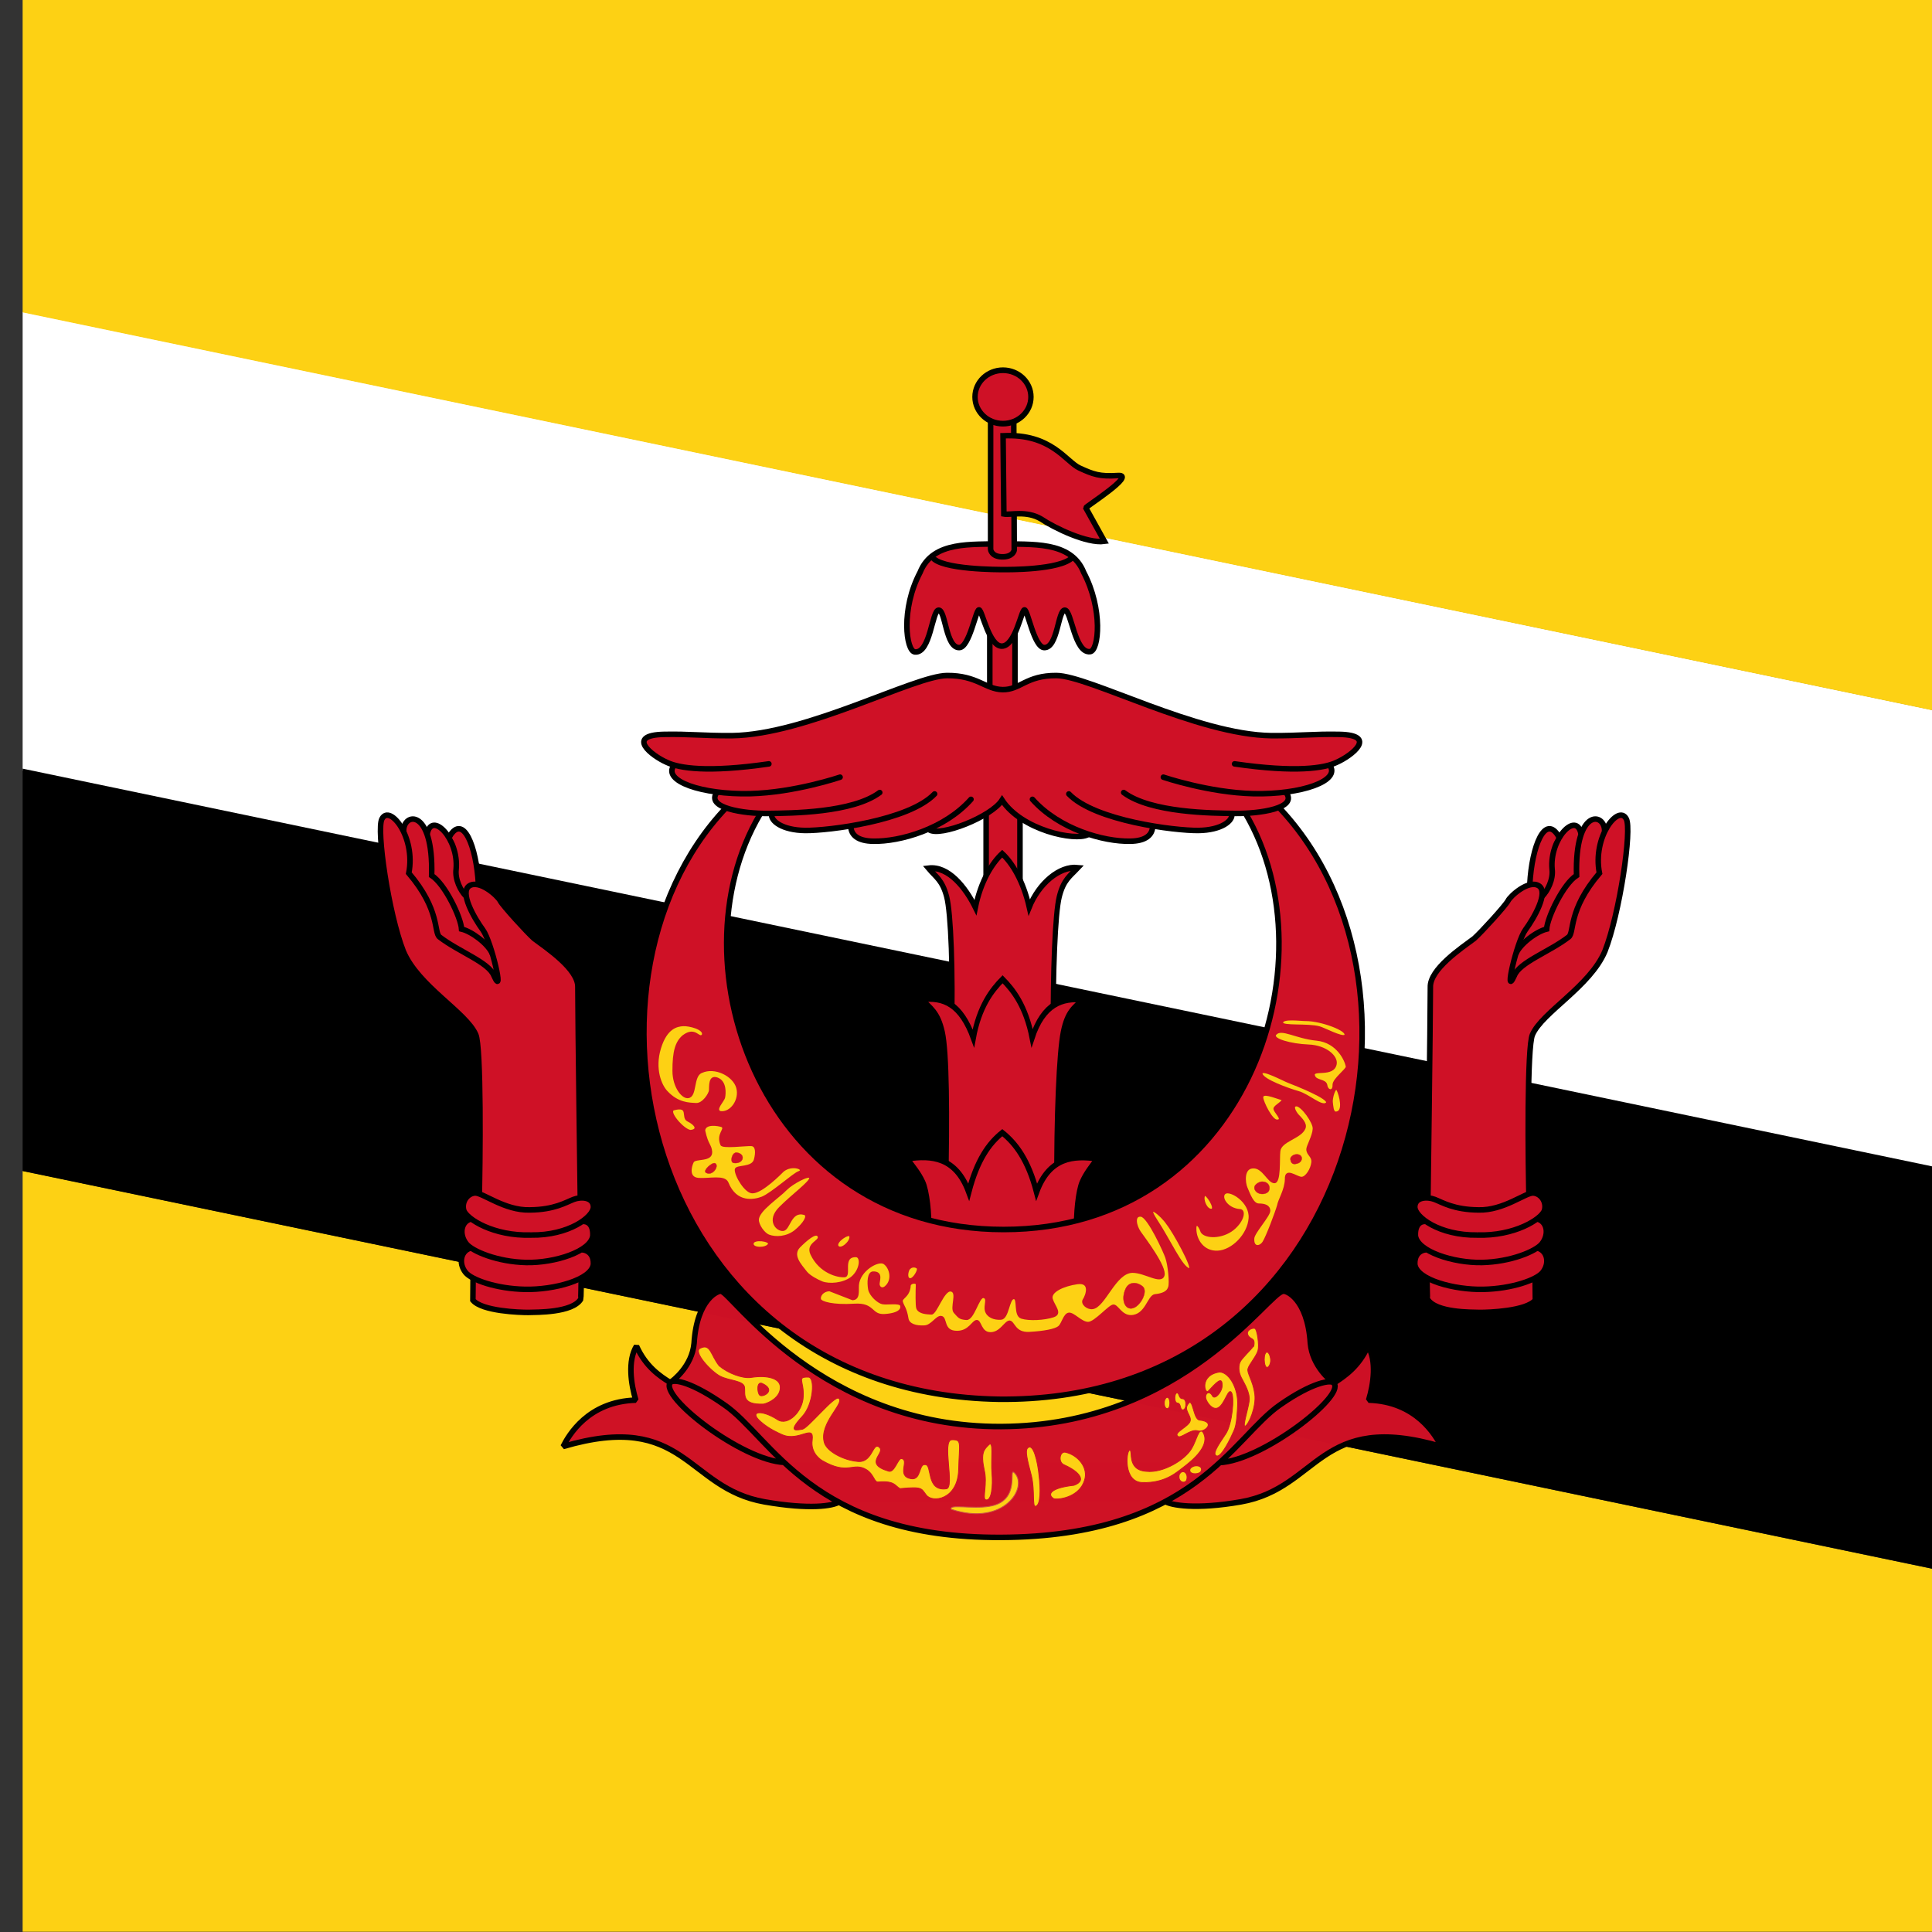 <svg xmlns="http://www.w3.org/2000/svg" height="512" width="512">
    <rect width="100%" height="100%" fill="#333333" stroke="none"/>
    <defs>
        <clipPath id="a">
            <path fill="#808080" d="M6 0h512v512h-512z"/>
        </clipPath>
    </defs>
    <g fill-rule="evenodd" clip-path="url(#a)">
        <g>
            <path d="M-220.886 35.344l.126 121.766 1023.878 212.613v-120.888l-1024.002-213.49z" fill="#fff"/>
            <path d="M-220.76 263.057v248.877h1023.878v-35.543l-1023.878-213.335z" fill="#fdd114"/>
            <path d="M803.118 248.867v-248.877h-1023.878v35.543l1023.878 213.335z" fill="#fdd114"/>
            <path d="M-220.76 156.472v106.657l1024.208 213.263-.33-106.668-1023.878-213.252z"/>
        </g>
        <g>
            <path stroke="#000" stroke-width="1.468" fill="#cf1126" d="M261.336 211.455h8.967v23.932h-8.967z"/>
            <path d="M415.12 645.68c-.241-33.566 1.125-65.845 3.766-75.002s6.556-11.06 11.416-15.608c-11.512-1.043-24.218 8.647-30.06 21.408-3.707-14.398-10.639-24.156-16.739-29.056-6.099 4.9-13.292 14.808-16.568 29.183-6.01-10.712-16.555-22.588-29.028-21.254 4.434 4.62 8.481 6.332 11.178 15.285s4.044 41.016 3.075 74.6" transform="matrix(.428 0 0 .489 101.45 -41.457)" stroke="#000" stroke-width="3.207" fill="#cf1126"/>
            <path d="M414.44 641.96c-.241-33.565 1.37-62.22 3.677-71.327 2.309-9.106 5.993-10.806 11.258-14.746-11.512-1.043-22.481 1.756-28.902 17.355-3.592-14.5-10.639-21.623-16.739-26.523-6.099 4.9-13.292 12.274-16.568 26.649-7.053-15.474-16.903-18.94-29.376-17.606 5.186 4.316 9.262 5.927 11.8 14.855s2.859 37.315 1.89 70.899" transform="matrix(.467 0 0 .587 86.49 -61.408)" stroke="#000" stroke-width="2.804" fill="#cf1126"/>
            <path d="M285.342 326.36c-.183-4.586.446-10.744 1.488-13.124 1.043-2.38 2.497-4.118 3.965-6.136-6.294-.908-12.694-.444-16.092 8.786-2.201-8.438-5.503-12.841-9.084-15.717-3.58 2.876-6.689 7.279-8.891 15.717-3.398-9.231-9.829-9.79-16.316-8.786 1.467 2.018 2.978 3.756 4.077 6.136 1.098 2.38 1.784 8.538 1.6 13.124" stroke="#000" stroke-width="1.467" fill="#cf1126"/>
            <path d="M262.304 164.664v18.908h6.674v-18.908h-6.674z" stroke="#000" stroke-width="1.467" fill="#cf1126"/>
            <path opacity=".99" stroke-linejoin="bevel" d="M308.641 397.829c1.651 1.104 8.239 2.26 20.179.182 20.846-3.651 20.672-24.214 53.141-14.675-1.467-2.935-6.604-11.922-19.261-12.286 1.284-4.221 2.201-10.454-.183-14.311-2.446 5.441-6.233 7.971-8.979 9.75-.846-.458-5.753-4.467-6.284-10.507-.737-11.975-6.581-14.088-7.201-13.771-3.751-.106-26.339 35.602-74.707 35.836-47.658.229-71.508-35.519-74.203-35.836-.62-.317-6.464 1.796-7.201 13.771-.532 6.04-5.496 9.873-6.33 10.408-2.734-1.702-6.487-4.209-8.933-9.65-2.384 3.857-1.467 10.091-.183 14.311-12.657.364-17.794 9.351-19.261 12.286 32.469-9.539 32.534 11.024 53.38 14.675 11.94 2.078 18.13 1.104 19.781.006" stroke="#000" stroke-width="1.467" fill="#cf1126"/>
            <path opacity=".99" stroke-linejoin="bevel" d="M207.906 387.556c-11.309-.452-33.37-17.651-30.239-21.191.994-1.004 5.854.029 14.269 5.917 12.488 8.511 23.204 35.349 73.305 35.144 51.057-.205 61.535-26.632 74.021-35.144 8.415-5.888 13.665-6.827 14.257-5.676 3.005 3.393-19.077 20.551-30.385 21.003" stroke="#000" stroke-width="1.467" fill="#cf1126"/>
            <path d="M192.42 214.073c-44.677 47.069-20.644 155.179 72.213 156.741 93.356 1.046 120.587-108.161 74.203-156.946m-137.37 1.821c-23.768 40.02.942 110.145 64.5 110.145 64.083 0 87.569-70.634 64.03-110.385" stroke="#000" stroke-width="1.467" fill="#cf1126"/>
            <path d="M282.36 384.862c3.25.722 6.215 4.078 5.021 7.527-1.326 4.112-6.221 5.111-8.071 4.811-1.99-1.194-.797-2.918 5.306-3.582 3.979-1.459.355-4.15-2.653-5.439-1.635-.701-1.129-3.656.397-3.317z" stroke="#cf1126" stroke-width=".22" fill="#fdd114"/>
            <path d="M272.28 383.802c1.511-1.719 2.739 3.55 3.075 7.204.44 3.567.486 7.967-.952 8.185-.877.147-.141-4.096-1.047-7.989-1.183-4.507-1.693-6.644-1.076-7.4z" stroke="#cf1126" stroke-width=".22" fill="#fdd114"/>
            <path d="M268.81 390.302c3.794 3.677-2.633 14.328-16.694 9.685-.796-1.459 5.584-.016 10.081-.796 8.558-1.351 4.886-10.52 6.613-8.889z" stroke="#cb4f46" stroke-width=".22" fill="#fdd114"/>
            <path d="M261.93 383.002c1.512-1.719.631 3.723.946 7.379.308 3.435-.076 7.616-1.706 7.075-.883-.426.564-4.284-.342-7.911-.971-4.558-.045-5.389 1.102-6.543z" stroke="#cf1126" stroke-width=".22" fill="#fdd114"/>
            <path d="M252.28 381.542c2.683-.017 1.964.736 1.773 7.903-.21 8.032-6.993 8.931-8.605 6.727-1.355-1.729-.858-2.249-6.92-1.67-1.356-.683-1.304-2.136-5.733-1.764-1.145.211-1.107-1.961-3.173-3.259-3.602-2.152-4.801 1.587-11.669-2.37-.429-.24-3.216-2.006-2.707-5.497.531-4.411-3.492.539-7.913-1.386-.855-.382-3.446-1.46-5.732-3.466-3.227-2.775.152-3.336 4.512-.507 2.692 1.707 6.646-2.221 6.753-6.152.241-4.16-1.829-5.254 1.379-5.151 1.789.053 1.364 7.269-1.676 10.463-4.068 4.397-1.323 3.549.13 3.328 1.515-.379 8.407-8.919 9.556-8.186 1.79 1.216-5.373 6.676-3.769 11.844.766 2.304 5.036 4.511 8.551 4.868 4.133.688 4.145-4.924 5.82-3.861 2.318 1.521-4.43 4.385 2.655 6.474 1.565.469 2.469-3.516 3.395-3.343 2.223.363-1.453 4.654 2.522 5.336 2.771.461 2.012-4.007 3.73-3.735 1.988-.127.122 7.147 5.633 6.405 2.323-.304-1.311-12.985 1.488-13.001z" stroke="#cf1126" stroke-width=".22" fill="#fdd114"/>
            <path d="M202.33 372.102c1.596-.341 4.331-1.823 4.445-4.217.228-2.621-3.419-3.533-7.75-2.849-2.279.342-6.153-1.14-8.433-3.078-2.279-2.849-2.279-6.039-5.014-4.672-2.051.911 2.849 6.154 5.242 7.408 2.394 1.254 6.269 1.14 6.496 2.963.228 1.824-.912 4.673 5.014 4.445z" stroke="#cf1126" stroke-width=".22" fill="#fdd114"/>
            <path d="M299.31 384.332c-.88.426-1.594 8.39 3.379 8.562 6.247.223 9.388-2.945 10.953-4.071 2.599-1.975 7.283-5.923 5.115-9.327-1.085-1.236-1.684 2.274-2.935 4.328-1.702 3.012-7.529 6.586-11.992 6.099-5.467-.336-3.407-5.876-4.52-5.591z" stroke="#cf1126" stroke-width=".22" fill="#fdd114"/>
            <path d="M312.15 380.642c-1.271-.961 2.826-2.534 3.25-4.021.425-1.487-1.81-2.888-.567-4.517 1.303-2.145 1.374 4.043 3.03 4.221 4.586.478 1.312 3.44-.418 2.868-1.958-.584-4.528 2.172-5.295 1.449z" stroke="#cf1126" stroke-width=".22" fill="#fdd114"/>
            <path d="M308.6 371.272c-.295 2.066.959 2.582 1.329 1.402.442-2.214-.813-3.247-1.329-1.402z" stroke="#cf1126" stroke-width=".22" fill="#fdd114"/>
            <path d="M311.92 369.132c-.738.058-.841 2.621.12 2.692 1.037.082.558 1.831 1.429 1.808 1.036-.027 1.115-2.934-.057-2.961-1.09-.027-.833-1.527-1.492-1.539z" stroke="#cf1126" stroke-width=".22" fill="#fdd114"/>
            <path d="M320.22 368.642c-.877 1.11-2.542-4.277 3.06-5.048 2.663.235 4.934 4.621 4.699 8.85-.089 1.564-.156 5.091-1.017 6.814-.706 1.645-3.29 7.05-4.543 6.58-1.253-.471.328-2.734 2.428-5.875 1.698-2.572 2.35-9.712 1.488-10.965s-1.729 3.133-3.524 4.073c-1.494.783-3.054-1.482-3.289-2.578-.186-1.3.998-2.1 1.8-.555.64 1.161 2.607-1.143 2.561-2.789.052-2.662-1.713-.551-3.663 1.493z" stroke="#cf1126" stroke-width=".22" fill="#fdd114"/>
            <path d="M332.29 356.622c-.705 1.019-3.132 3.29-3.602 4.23s-.549 2.584.234 4.151c.784 1.566 2.428 4.072 2.115 6.344-.314 2.271-1.88 6.97-1.018 6.579.861-.392 2.976-5.013 2.506-8.538-.47-3.524-2.115-5.482-1.802-6.657.313-1.174 2.271-3.367 2.663-4.855.392-1.489-.235-5.483-.783-5.796s-2.506.392-1.88 1.723c.627 1.332 1.958.548 1.567 2.819z" stroke="#cf1126" stroke-width=".22" fill="#fdd114"/>
            <path d="M335.51 358.442c-.88.801-.442 5.164.767 3.606 1.099-1.518-.063-4.319-.767-3.606z" stroke="#cf1126" stroke-width=".207" fill="#fdd114"/>
            <path d="M312.49 390.842c-.412 1.91 1.469 2.514 1.986 1.423.618-2.046-1.264-3.128-1.986-1.423z" stroke="#cf1126" stroke-width=".25" fill="#fdd114"/>
            <path d="M315.37 389.222c-.611 1.567 2.115 1.704 2.881.809.916-1.679-1.811-2.208-2.881-.809z" stroke="#cf1126" stroke-width=".276" fill="#fdd114"/>
            <path d="M201.99 366.632c-1.458-.652-1.367 2.279-.683 3.077.683.798 4.659-1.248.683-3.077z" stroke="#cf1126" stroke-width=".22" fill="#cf1126"/>
            <path d="M266.237 205.466c-14.643 2.931-24.697 11.514-19.983 14.433 2.886 1.924 16.444-3.362 19.304-7.85 5.201 7.938 19.312 10.932 22.72 9.153" stroke="#000" stroke-linecap="round" stroke-width="1.467" fill="#cf1126"/>
            <path d="M190.29 200.77c2.43 3.756 15.021 12.812 24.078 13.475 9.057.663 29.601 4.86 33.577 3.092 3.976-1.767 15.242-9.499 18.114-8.173 2.872 1.325 19.66 10.604 25.846 10.382 6.185-.221 46.168-11.486 47.494-13.695 1.325-2.209-7.953-7.953-13.917-7.953-5.965 0-135.192 3.093-135.192 2.872z" fill="#cf1126"/>
            <path d="M225.469 218.997c.073 2.258 1.809 3.89 5.972 3.933 6.991.146 18.817-3.161 25.881-11.098" stroke="#000" stroke-linecap="round" stroke-width="1.467" fill="#cf1126"/>
            <path d="M204.496 215.645c-.364 1.894 2.768 4.37 8.885 4.442s27.455-2.549 34.301-9.685" stroke="#000" stroke-linecap="round" stroke-width="1.467" fill="#cf1126"/>
            <path d="M190.05 209.91c-3.277 4.223 7.164 5.737 13.426 5.664 6.263-.073 22.427-.156 29.666-5.545" stroke="#000" stroke-linecap="round" stroke-width="1.467" fill="#cf1126"/>
            <path d="M178.609 202.825c-3.132 4.151 7.391 7.797 20.208 7.506 11.798-.291 23.814-4.37 23.814-4.37" stroke="#000" stroke-linecap="round" stroke-width="1.467" fill="#cf1126"/>
            <path d="M305.466 218.997c-.073 2.258-1.809 3.89-5.972 3.933-6.991.146-18.817-3.161-25.881-11.098" stroke="#000" stroke-linecap="round" stroke-width="1.467" fill="#cf1126"/>
            <path d="M326.439 215.645c.364 1.894-2.768 4.37-8.885 4.442s-27.455-2.549-34.301-9.685" stroke="#000" stroke-linecap="round" stroke-width="1.467" fill="#cf1126"/>
            <path d="M340.791 209.998c3.277 4.224-7.072 5.646-13.335 5.572-6.263-.073-22.427-.156-29.666-5.545" stroke="#000" stroke-linecap="round" stroke-width="1.467" fill="#cf1126"/>
            <path d="M352.361 202.754c3.132 4.151-7.426 7.868-20.243 7.577-11.798-.291-23.814-4.37-23.814-4.37" stroke="#000" stroke-linecap="round" stroke-width="1.467" fill="#cf1126"/>
            <path d="M203.756 202.437c-16.28 2.351-23.779 1.153-27.028-.4-4.059-1.786-11.01-7.225-.743-7.423 6.803-.133 10.232.387 17.966.346 19.785-.248 48.345-15.87 57.004-15.934 8.042-.059 10.176 3.659 14.761 3.734 4.695.055 6.215-3.794 14.257-3.734 8.658.064 37.219 15.686 57.004 15.934 7.734.041 11.163-.479 17.966-.346 10.268.198 3.317 5.637-.743 7.423-3.249 1.553-10.748 2.751-27.028.4" stroke="#000" stroke-linecap="round" stroke-width="1.467" fill="#cf1126"/>
            <path d="M265.414 144.073c-7.659.384-18.201-.924-21.586 7.617-5.156 9.772-3.702 20.849-1.385 21.083 4.147.457 4.542-11.063 6.31-11.08 1.848-.021 1.847 10.003 5.463 9.926 2.693-.077 4.386-10.08 5.233-10.003s2.616 9.618 6.023 9.618c3.638 0 5.176-9.541 6.023-9.618s2.539 9.926 5.233 10.003c3.617.077 3.615-9.947 5.463-9.926 1.768.017 2.547 11.461 6.694 11.003 2.316-.234 3.463-11.234-1.693-21.006-3.385-8.541-14.158-7.233-21.776-7.617z" stroke="#000" stroke-width="1.467" fill="#cf1126"/>
            <path d="M247.023 147.572c2.057 3.456 18.1 3.373 19.005 3.373s14.892.164 18.182-3.209" stroke="#000" stroke-width="1.467" fill="#cf1126"/>
            <path d="M262.52 111.536v34.065s.184 1.902 3.008 1.964 3.253-1.595 3.253-1.841l-.123-34.249" stroke="#000" stroke-width="1.467" fill="#cf1126"/>
            <path d="M265.825 115.486c12.834-.658 16.661 6.911 20.281 8.557s5.265 2.303 10.202 1.974c4.936-.329-8.557 8.228-8.557 8.557l4.937 8.885c-4.607.658-13.333-3.595-16.784-5.923-3.904-2.305-8.227-.987-9.873-1.317l-.207-20.733z" stroke="#000" stroke-width="1.467" fill="#cf1126"/>
            <path d="M313.4 264.67c0 4.333-3.893 7.849-8.689 7.849-4.797 0-8.69-3.516-8.69-7.849 0-4.332 3.893-7.848 8.69-7.848 4.796 0 8.689 3.516 8.689 7.848z" transform="matrix(.853 0 0 .902 5.88 -133.538)" stroke="#000" stroke-width="1.674" fill="#cf1126"/>
            <g stroke="#cf1126" stroke-width=".375" fill="#fdd114">
                <path d="M186.211 274.21c-.978 1.368-1.821-2.23-5.181.293-1.895 1.62-2.654 4.101-2.64 9.288.012 4.397 2.542 7.333 4.009 7.039 2.248-.293 1.075-5.67 3.519-6.648 3.52-1.662 8.506.879 9.386 4.105s-1.662 6.746-4.4 6.355c-1.564-.586.88-2.835 1.075-3.813.195-.977.488-4.204-1.858-5.083-2.346-.88-1.955 2.346-2.053 3.226-.097.88-1.76 3.617-3.617 3.519-1.857-.097-4.809-.087-7.724-3.226-1.545-1.61-3.422-5.964-1.759-11.439 1.662-5.474 4.497-5.963 6.061-6.061 1.564-.097 5.572.88 5.181 2.444z"/>
                <path d="M182.202 296.991c-1.631-.872.613-4.048-3.617-2.933-1.702.474 2.542 5.377 4.399 5.573 2.053-.196 1.481-1.529-.782-2.64z"/>
                <path d="M186.698 299.633c.879 4.008 1.712 3.668 1.857 5.67.073 2.557-4.302 1.466-4.889 2.639-.586 1.173-1.368 4.204 1.466 4.4 2.835.195 6.904-.894 7.723 1.075 2.208 5.543 6.916 4.739 9.111 3.877 2.483-.994 8.327-6.26 9.659-6.712 1.984-.727-1.857-2.151-4.105-.195-.586.587-5.475 5.573-8.017 5.67-1.857.207-4.733-4.5-4.595-6.159.195-1.173 4.473-.205 5.084-2.64.455-1.739.488-3.618-.88-3.715-1.369-.098-7.821.782-8.017-.195-1.173-2.835 1.173-4.008.293-4.791-.978-.391-4.595-.977-4.692 1.076z"/>
                <path d="M208.435 315.176c-2.069 2.167-7.514 5.635-7.514 8.085 0 1.389 1.52 3.566 2.777 4.084 1.876.739 4.754.554 6.942-1.143 2.475-2.011 3.589-4.05 2.532-4.41-3.744-1.07-3.838 4.09-5.636 4.247-1.717.143-4.329-2.614-.898-6.044 3.43-3.43 8.168-6.86 8.004-7.841-.163-.98-4.722 1.526-6.207 3.022z"/>
                <path d="M199.531 329.546c-.153 1.38 3.512 1.388 4.165.163.49-.898-4.002-1.551-4.165-.163z"/>
                <path d="M211.875 330.456c-2.069 2.167.245 4.63 1.825 6.648.875 1.078 2.885 2.129 4.142 2.647 1.876.739 5.615.483 7.804-1.215 2.475-2.011 2.671-5.543 1.168-5.559-3.885-.043-1.18 5.168-2.978 5.325-1.717.143-6.531-.943-8.873-5.901-1.338-2.923 2.467-3.481 1.897-4.751-.58-1.364-3.501 1.311-4.985 2.807z"/>
                <path d="M222.051 330.273c.805 1.132 3.545-1.303 3.217-2.653-.233-.996-4.02 1.508-3.217 2.653z"/>
                <path d="M227.442 340.576c-.112 1.59.359 3.736-1.509 3.808l-6.107-2.371c-1.868.072-2.659 1.509-2.443 2.299.215.79 3.449 1.724 8.981 1.365s4.31 3.017 8.19 2.73c3.879-.287 4.454-1.58 4.167-2.442-.288-.862-3.592-.288-4.813-.503-1.222-.216-3.376-2.155-3.664-3.808-.287-1.652-.287-4.501 1.149-4.526 2.659-.046 1.431 2.416 1.532 3.28.09.765.959 1.558 2.132.168 1.557-1.844.718-4.742-.79-5.747s-6.544 1.878-6.825 5.747z"/>
                <path d="M241.16 340.864c-.283 2.849-2.322 3.056-2.083 4.095.295 1.194 1.033 1.568 1.509 4.526.269 1.458 2.083 2.076 4.383 1.94 1.879-.052 3.163-2.597 4.382-2.515 1.723.092.288 3.992 4.311 3.952 3.233-.031 4.023-2.802 5.173-2.874 1.149-.072 1.006 3.233 3.664 3.233 2.658 0 3.807-3.017 5.029-3.089 1.293.072 1.293 3.233 5.244 3.017 3.952-.216 6.897-.79 7.831-1.58.934-.791 1.365-3.377 2.658-3.521 1.293-.143 3.305 2.443 5.101 2.443s5.531-4.525 6.681-4.597c1.15-.072 2.084 2.802 4.67 2.802 4.023-.072 4.493-5.302 6.367-5.549 3.378-.329 3.511-1.706 3.69-2.066.359-1.006-.026-5.723-.793-7.876-.373-1.136-4.667-10.731-6.606-10.946-1.94-.215-1.365 2.586-.216 4.239 1.15 1.652 7.04 9.339 6.25 11.566-.79 2.228-4.957-.934-8.262-.934-4.598 0-7.392 9.296-10.633 9.627-1.423.153-2.945-1.221-2.442-2.227.934-1.436 2.011-4.885-1.581-4.382-3.592.502-7.256 2.155-6.681 4.095.575 1.939 2.73 3.879.359 4.67s-6.466 1.006-8.477.359c-2.012-.646-.791-5.173-2.012-5.173-1.365 0-1.436 5.316-3.376 5.46-1.939.143-3.664-.647-4.095-2.155-.431-1.509.718-3.376-.575-3.592-1.293-.216-2.587 5.963-4.526 5.819s-2.012-.575-3.161-1.796 1.006-5.388-.934-5.747-3.88 6.179-5.173 6.107c-1.294-.072-3.233-.144-3.808-1.437-.288-.647-.207-4.692-.143-6.332-.036-.776-1.868-.435-1.725.441z"/>
                <path d="M306.464 323.259c3.54 5.36 6.729 12.608 8.693 13.003 1.308.192-4.095-9.698-5.891-11.925-1.509-2.299-5.847-5.75-2.802-1.078z"/>
                <path d="M240.801 336.531c-.529 1.301-.34 2.557.566 2.37s2.075-2.37 1.774-2.789-1.623-.79-2.34.418z"/>
                <path d="M316.865 325.637c-.012 2.906 2.046 6.193 5.875 5.986 3.83-.207 8.03-4.442 8.34-8.79s-5.055-7.539-6.401-6.607c-1.346.932.505 4.174 3.942 4.374 1.472.089.991 2.968-1.829 5.245-2.956 2.336-7.331 2.292-8.401.68-.828-2.278-1.581-2.293-1.527-.888z"/>
                <path d="M319.172 316.832c-.56 1.151.608 3.804 1.874 3.687 1.284-.126-1.463-4.449-1.874-3.687z"/>
                <path d="M330.413 314.771c.745 1.724 1.632 4.352 3.203 4.352 1.572 0 2.841.423 2.841 1.753s-4.097 5.756-4.231 7.254c-.228 2.552 1.632 2.418 2.539 1.027.906-1.39 3.358-7.929 3.868-9.732.222-1.425 1.984-4.104 2.055-6.893-.113-3.142 2.78-.602 4.171-.481 1.274.056 2.66-2.297 2.841-3.989.181-1.693-1.33-1.995-1.33-3.506 0-.846 1.617-3.567 1.692-5.38.18-1.604-3.143-6.226-4.533-6.165-1.149.06-.181 1.753.484 2.478.664.726 2.357 2.236 1.753 3.566-1.088 2.599-6.408 3.264-6.649 6.045-.242 1.995.241 8.281-1.391 8.281s-2.968-3.927-5.5-3.929c-2.84-.076-2.402 4.006-1.813 5.319z"/>
                <path d="M334.587 290.898c.078 1.119 2.418 5.984 3.808 5.984 1.995 0-.907-2.296-.726-3.143s3.039-2.121 1.874-2.418c-2.084-.638-5.059-1.903-4.956-.423z"/>
                <path d="M334.405 284.611c.423 1.571 6.89 3.929 9.671 4.715s6.165 4.11 7.435 3.022c1.269-1.088-8.523-4.956-9.973-5.5s-7.435-3.808-7.133-2.236z"/>
                <path d="M353.928 294.766c2.418.06 1.088-4.715.483-5.864-.604-1.149-1.511 2.176-1.39 3.143.121.967.181 2.66.907 2.72z"/>
                <path d="M339.846 271.011c-.021 1.082 6.679.314 9.792 1.148 1.343.376 5.923 2.84 6.769 2.236.967-1.27-6.226-3.989-10.336-3.989-1.331.02-6.202-.671-6.226.605z"/>
                <path d="M338.091 274.092c-1.199 1.284 4.041 2.72 8.704 2.901 4.645.181 7.655 2.972 7.254 5.017-.665 3.446-6.468 1.209-5.742 3.083.423 1.45 2.974.918 3.264 2.478.2 1.572 1.838 1.848 1.75-.089-.009-1.542 3.599-4.082 3.508-4.807-.181-1.45-2.357-6.528-7.919-7.072-5.561-.544-9.289-3.223-10.82-1.511z"/>
            </g>
            <path d="M189.54 308.292c-.746-.431-3.405 1.959-2.451 2.492 1.81 1.025 3.585-1.858 2.451-2.492z" stroke="#cf1126" stroke-width=".073" fill="#cf1126"/>
            <path d="M195.25 305.452c-1.291-.161-1.915 2.58-.835 2.743 2.744.379 3.285-2.447.835-2.743z" stroke="#cf1126" stroke-width=".073" fill="#cf1126"/>
            <path d="M334.43 313.142c-.611-.003-2.54.847-1.874 2.178.665 1.33 2.574 1.362 3.447.605.778-.737.602-2.77-1.573-2.783z" stroke="#cf1126" stroke-width=".073" fill="#cf1126"/>
            <path d="M341.99 307.332c.195 1.463 1.265 1.226 2.116.907.968-.423 1.25-1.703.303-2.177-.988-.494-2.619.226-2.419 1.27z" stroke="#cf1126" stroke-width=".073" fill="#cf1126"/>
            <path d="M298.29 341.542c-1.303 2.878-.181 5.693 1.897 5.151s4.157-4.519 2.621-5.784-3.653-1.279-4.518.633z" stroke="#cf1126" stroke-width=".073" fill="#cf1126"/>
            <g fill="#cf1126">
                <path d="M122.904 221.891c-4.846-.44-15.86-2.643-16.3-.44-.44 2.202 5.947 27.975 9.252 31.278 3.304 3.304 18.723 10.353 20.265 9.472 1.541-.881-3.084-16.961-4.846-19.824-1.762-2.864-7.049-13.216-6.608-13.657.44-.44-1.983-6.829-1.762-6.829z"/>
                <path d="M113.204 221.016c1.181-6.2 8.391 1.221 7.677 9.299-.352 2.741 1.181 5.76 2.657 7.236" stroke="#000" stroke-width="1.467"/>
                <path d="M119.403 221.309l-.271.36c3.616-6.119 7.112 2.592 7.652 12.631" stroke="#000" stroke-width="1.467"/>
                <path d="M106.97 220.353c-.209-5.011 7.93-6.45 7.426 11.664 3.548 2.296 7.725 11.065 7.933 14.197 2.663.626 7.099 3.901 8.179 6.615" stroke="#000" stroke-width="1.467"/>
                <path d="M126.928 320.724c.38-13.792.598-43.324-.846-46.528-2.539-5.93-15.315-12.807-19.208-22.131-3.897-9.864-7.22-32.364-5.638-35.076 2.072-3.909 8.978 4.802 7.099 14.406 8.352 9.813 6.596 15.658 8.142 16.911 5.15 3.966 13.014 6.681 14.406 10.23 2.863 6.35-.626-8.978-2.923-12.11-2.296-3.132-6.263-10.021-3.549-11.691 2.714-1.671 7.516 2.714 8.142 3.967s7.099 8.351 8.978 10.021c3.341 2.505 11.778 8.106 11.61 12.907-.009 7.761.68 58.823.68 58.823" stroke="#000" stroke-width="1.467"/>
                <path d="M125.372 338.903s-.053 5.551-.052 5.656c2.409 2.933 12.464 3.259 14.715 3.247 2.202-.065 11.664.104 13.863-3.508.052-.104.136-4.715.136-5.983" stroke="#000" stroke-width="1.467"/>
                <path d="M124.92 330.703c-2.785.619-3.513 4.022-1.548 6.5 1.594 2.01 8.202 4.333 15.785 4.488 7.582.154 17.642-2.477 18.105-6.655.155-4.178-3.769-3.924-3.305-3.769" stroke="#000" stroke-width="1.467"/>
                <path d="M124.92 323.019c-2.785.619-3.306 4.127-1.341 6.604 1.594 2.01 8.304 4.797 15.887 4.952 7.582.154 17.177-2.94 17.641-7.119.155-4.178-2.731-3.818-2.94-3.714" stroke="#000" stroke-width="1.467"/>
                <path d="M140.705 327.298c10.058.155 16.558-4.797 16.558-7.427 0-2.631-3.25-2.786-5.262-2.012-2.012.774-5.106 2.738-11.606 2.785-6.653.203-12.535-4.642-14.546-4.488-2.012.155-3.588 2.336-2.94 4.643.797 2.288 7.892 6.809 17.796 6.499z" stroke="#000" stroke-width="1.467"/>
            </g>
            <g fill="#cf1126">
                <path d="M409.294 221.891c4.846-.44 15.86-2.643 16.3-.44.44 2.202-5.947 27.975-9.252 31.278-3.304 3.304-18.723 10.353-20.265 9.472-1.541-.881 3.084-16.961 4.846-19.824 1.762-2.864 7.049-13.216 6.608-13.657-.44-.44 1.983-6.829 1.762-6.829z"/>
                <path d="M418.997 221.016c-1.181-6.2-8.391 1.221-7.677 9.299.352 2.741-1.181 5.76-2.657 7.236" stroke="#000" stroke-width="1.467"/>
                <path d="M412.798 221.309l.271.36c-3.616-6.119-7.112 2.592-7.652 12.631" stroke="#000" stroke-width="1.467"/>
                <path d="M425.231 220.353c.209-5.011-7.93-6.45-7.426 11.664-3.548 2.296-7.725 11.065-7.933 14.197-2.663.626-7.099 3.901-8.179 6.615" stroke="#000" stroke-width="1.467"/>
                <path d="M405.273 320.724c-.38-13.792-.598-43.324.846-46.528 2.539-5.93 15.315-12.807 19.208-22.131 3.897-9.864 7.22-32.364 5.638-35.076-2.072-3.909-8.978 4.802-7.099 14.406-8.352 9.813-6.596 15.658-8.142 16.911-5.15 3.966-13.014 6.681-14.406 10.23-2.863 6.35.626-8.978 2.923-12.11 2.296-3.132 6.263-10.021 3.549-11.691-2.714-1.671-7.516 2.714-8.142 3.967s-7.099 8.351-8.978 10.021c-3.341 2.505-11.778 8.106-11.61 12.907.009 7.761-.68 58.823-.68 58.823" stroke="#000" stroke-width="1.467"/>
                <path d="M406.829 338.903s.053 5.551.052 5.656c-2.409 2.933-12.464 3.259-14.715 3.247-2.202-.065-11.664.104-13.863-3.508-.052-.104-.136-4.715-.136-5.983" stroke="#000" stroke-width="1.467"/>
                <path d="M407.281 330.703c2.785.619 3.513 4.022 1.548 6.5-1.594 2.01-8.202 4.333-15.785 4.488-7.582.154-17.642-2.477-18.105-6.655-.155-4.178 3.769-3.924 3.305-3.769" stroke="#000" stroke-width="1.467"/>
                <path d="M407.281 323.019c2.785.619 3.306 4.127 1.341 6.604-1.594 2.01-8.304 4.797-15.887 4.952-7.582.154-17.177-2.94-17.641-7.119-.155-4.178 2.731-3.818 2.94-3.714" stroke="#000" stroke-width="1.467"/>
                <path d="M391.496 327.298c-10.058.155-16.558-4.797-16.558-7.427 0-2.631 3.25-2.786 5.262-2.012 2.012.774 5.106 2.738 11.606 2.785 6.653.203 12.535-4.642 14.546-4.488 2.012.155 3.588 2.336 2.94 4.643-.797 2.288-7.892 6.809-17.796 6.499z" stroke="#000" stroke-width="1.467"/>
            </g>
        </g>
    </g>
</svg>

